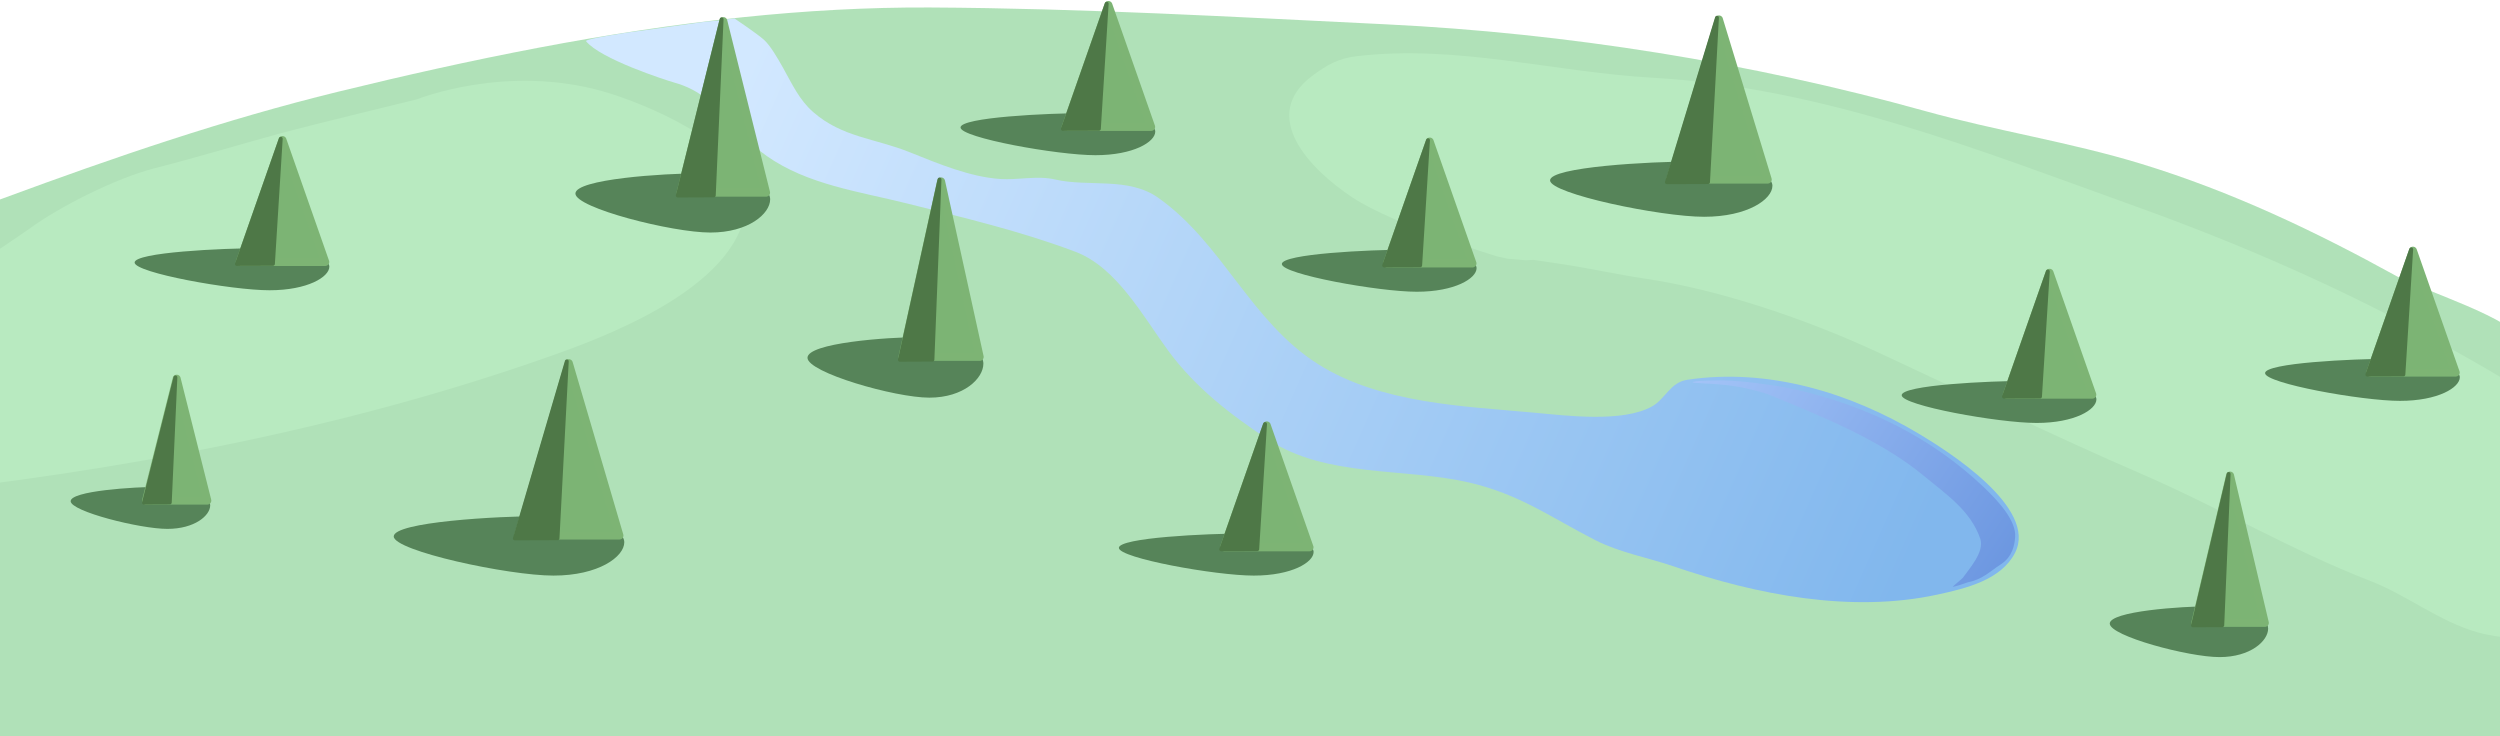 <svg version="1.2" baseProfile="tiny-ps" xmlns="http://www.w3.org/2000/svg" viewBox="0 0 842 248" width="842" height="248">
	<title>Why, footer-svg</title>
	<defs>
		<radialGradient id="grd1" gradientUnits="userSpaceOnUse"  cx="585.1" cy="95.1" r="314.7">
			<stop offset="0" stop-color="#b0e1b8"  />
			<stop offset="1" stop-color="#b0e1b8"  />
		</radialGradient>
		<linearGradient id="grd2" gradientUnits="userSpaceOnUse"  x1="641.7" y1="192.8" x2="252.8" y2="20.2">
			<stop offset="0" stop-color="#81b7ed"  />
			<stop offset="1" stop-color="#d2e8ff"  />
		</linearGradient>
		<linearGradient id="grd3" gradientUnits="userSpaceOnUse"  x1="675.6" y1="195.2" x2="535.8" y2="101.7">
			<stop offset="0" stop-color="#6b96e0"  />
			<stop offset="1" stop-color="#b6d3ff"  />
		</linearGradient>
	</defs>
	<style>
		tspan { white-space:pre }
		.s0 { fill: #b0e1b8 } 
		.s1 { fill: url(#grd1) } 
		.s2 { fill: #b8eac0 } 
		.s3 { fill: #abe3e4 } 
		.s4 { fill: url(#grd2) } 
		.s5 { fill: url(#grd3) } 
		.s6 { fill: #568459 } 
		.s7 { fill: #7cb474;stroke: #7db474;stroke-linejoin:round;stroke-width: 2.7 } 
		.s8 { fill: #4e7847;stroke: #4e7847;stroke-linejoin:round;stroke-width: 1.3 } 
	</style>
	<g id="Layer 1">
		<path id="Layer" class="s0" d="m467.69-657.41c-0.22-0.36-0.43-0.72-0.65-1.08" />
		<path id="Layer" class="s1" d="m936.74 305.83c-15.85-1.84-33.95 11.18-48.47 16.6c-29.34 10.96-62.34 16.21-93.07 21.81c-33.8 6.16-68.21 8.22-102.27 12.52c-91.14 11.52-181.96 23.81-272.04 42.1c-76.48 15.52-154.34 25.95-231.77 35.78c-46.38 5.88-116.51 25.86-161.48 4.06c-15.76-7.64-34.2-20.94-42.21-37.18c-4.21-8.53-6.25-18.5-10.73-27.24c-12.13-23.62-26.68-45.54-35.52-70.86c-11.79-33.78-12.78-71.29-14.67-106.63c-1.38-25.64-1.34-74.86 16.26-96.14c15.17-18.35 39.04-26.01 60.52-33.94c37.31-13.77 74.14-26.41 112.72-35.85c44.09-10.78 90.02-20.27 136.04-25.05c21.06-2.19 42.14-3.39 63.08-3.29c51.85 0.27 102.28 3.18 153.82 5.68c60.55 2.94 122.9 12.91 181.43 29.2c23.98 6.67 48.9 10.48 72.76 17.77c30.36 9.28 58.59 22.68 86.24 37.95c8.12 4.48 39.78 14.31 42.29 21.96" />
		<path id="Layer" class="s2" d="m504.07 86.32c0 0-34.46-10.49-48.53-19.79c-14.79-9.78-31.54-27.67-13.44-41.09c4.81-3.56 8.65-5.77 14.72-6.5c33.83-4.03 66.26 5.33 99.91 7.25c57.17 3.25 109.77 24.37 162.59 43.34c35.48 12.75 69.84 27.75 102.83 46.05c27.12 15.04 53.29 30.23 72.09 55.6c4.58 6.17 15.5 18.03 13.42 26.61c-5.77 23.74-31.07 19.65-49.01 18.05c-8.03-0.71-16.33-0.68-24.19-2.87c-12.77-3.56-23.81-12.54-36.16-17.32c-26.64-10.32-51.01-24.77-77.16-36.08c-29.88-12.92-59.56-27.44-89.09-41.11c-23.41-10.84-52.55-20.84-78.14-24.64c-9.52-1.42-18.68-3.5-28.22-4.92c-3.15-0.47-6.11-0.91-9.21-1.37c-0.24-0.03-2.47 0.14-2.47 0.14c0 0-8.01-0.76-5.72-0.41" />
		<path id="Layer" class="s2" d="m-26.38 110.6c-8.52-5.07 29.61-28.67 36.08-33.43c10.51-7.72 29.73-17.29 42.35-20.5c13.71-3.48 28.55-7.99 42.19-11.7c10.86-2.95 46.22-11.53 46.22-11.53c0 0 29.9-12.06 62.81-2.61c14.25 4.09 46.19 17.47 47.92 33.6c3.11 29.01-42.34 47.15-63.7 54.76c-72.19 25.75-148.15 39.61-224.25 47.75" />
		<path id="Layer" class="s3" d="m97.88 339.54c-0.58-0.85-1.16-1.7-1.74-2.54" />
		<path id="Layer" class="s4" d="m242.03 6.92l5.36-0.7c0 0 7.72 5.21 9.89 7.16c2.17 1.95 4.59 6.13 6.52 9.58c3.04 5.43 5.41 10.71 10.11 14.81c9.77 8.51 20.76 8.79 32.48 13.5c9.45 3.79 20.25 8.33 30.52 9.02c6.01 0.4 12.46-1.23 18.45 0.16c11.29 2.61 24.63-0.96 34.69 6.13c21.76 15.34 31.05 41.66 53.95 56.11c21 13.25 49.03 14.12 72.73 16.3c10.92 1 29.8 3.41 39.68-2.12c4.54-2.54 6.05-8.09 11.91-8.97c27.19-4.06 54.73 4.31 77.94 18.18c9.5 5.68 40.16 24.91 32.41 40.09c-4.67 9.15-16.51 12-26.1 14.08c-29.22 6.34-61.08 0.03-88.93-9.51c-8.67-2.97-18.09-4.61-26.37-8.83c-14.86-7.59-25.39-15.45-42.57-19.42c-21.78-5.03-48.02-1.55-67.52-14.41c-12.58-8.29-24.51-17.45-33.72-29.95c-8.29-11.25-17.27-28.04-31.23-33.32c-18.38-6.95-37.8-11.54-56.9-16.32c-15.91-3.98-33.39-6.29-47.06-15.93c-11.44-8.06-16.36-20.58-31-24.7c-3.43-0.97-25.1-8.03-29.89-13.98c-0.62-0.77 14.54-3 14.54-3c0 0 14.02-1.87 23.37-3.26c2.89-0.43 6.74-0.68 6.74-0.68z" />
		<path id="Layer" class="s0" d="m140.6-7.86c0.39 0.34 0.77 0.68 1.16 1.03" />
		<path id="Layer" class="s0" d="m12.33 191.64c-0.21 0.33-0.42 0.67-0.62 1" />
		<path id="Layer" class="s0" d="m319.38-213.78c-1.03-1.72-2.06-3.44-3.09-5.16" />
		<path id="Layer" class="s5" d="m657.68 197.57c-0.04-0.04 3.25-2.74 3.42-2.99c2.04-2.92 7.37-8.72 5.85-13.14c-3.28-9.54-11.6-15.04-19.16-21.3c-14.5-12.02-34.82-20.13-51.98-27.21c-1.09-0.45-6.79-2.2-12.3-2.96c-6.61-0.92-13.11-0.85-13.38-1.16c-0.62-0.72 9.24-0.66 10.19-0.68c2.17-0.05 9.09 0.58 11.22 0.89c6.54 0.95 8.02 0.93 14.49 2.47c23.47 5.59 44.51 15.95 61.99 32.49c5.06 4.79 11.12 11.44 10.68 16.94c-0.22 2.73-0.91 6.61-4.82 9.15c-4.07 2.65-6.13 5.04-11.12 6.05c-0.22 0.05-4.82 1.75-5.09 1.45z" />
		<g id="Layer">
			<path id="Layer" class="s6" d="m323.5 42.94c0-3.44 29.44-4.84 42.3-4.84c12.86 0 23.29 2.79 23.29 6.23c0 3.44-7.29 7.94-20.15 7.94c-12.86 0-45.43-5.89-45.43-9.33z" />
			<path id="Layer" class="s7" d="m373.31 1.69l14.39 41.05h-28.79l14.4-41.05z" />
			<path id="Layer" class="s8" d="m372.74 1.24l-2.63 42.14l-12.15 0.04l14.78-42.18z" />
		</g>
		<g id="Layer">
			<path id="Layer" class="s6" d="m431.72 88.93c0-3.44 29.44-4.84 42.3-4.84c12.86 0 23.29 2.79 23.29 6.23c0 3.44-7.29 7.94-20.15 7.94c-12.86 0-45.43-5.89-45.43-9.33z" />
			<path id="Layer" class="s7" d="m481.53 47.68l14.4 41.05h-28.79l14.4-41.05z" />
			<path id="Layer" class="s8" d="m480.95 47.23l-2.63 42.14l-12.15 0.04l14.78-42.18z" />
		</g>
		<g id="Layer">
			<path id="Layer" class="s6" d="m522.06 60.75c0-4.52 33.62-6.36 48.3-6.36c14.69 0 26.59 3.67 26.59 8.19c0 4.52-8.33 10.43-23.01 10.43c-14.68 0-51.88-7.74-51.88-12.26z" />
			<path id="Layer" class="s7" d="m578.93 6.55l16.44 53.93h-32.87l16.44-53.93z" />
			<path id="Layer" class="s8" d="m578.28 5.96l-3.01 55.37l-13.87 0.05l16.88-55.42z" />
		</g>
		<g id="Layer">
			<path id="Layer" class="s6" d="m640.48 133.12c0-3.44 29.44-4.84 42.3-4.84c12.86 0 23.29 2.79 23.29 6.23c0 3.44-7.29 7.94-20.15 7.94c-12.86 0-45.43-5.89-45.43-9.33z" />
			<path id="Layer" class="s7" d="m690.29 91.87l14.39 41.05h-28.79l14.4-41.05z" />
			<path id="Layer" class="s8" d="m689.71 91.42l-2.63 42.14l-12.15 0.04l14.78-42.18z" />
		</g>
		<g id="Layer">
			<path id="Layer" class="s6" d="m710.56 210.04c0-4.16 23.95-5.86 34.41-5.86c10.46 0 18.94 3.37 18.94 7.53c0 4.16-5.93 9.6-16.39 9.6c-10.46 0-36.95-7.12-36.95-11.28z" />
			<path id="Layer" class="s7" d="m751.08 160.17l11.71 49.62h-23.42l11.71-49.62z" />
			<path id="Layer" class="s8" d="m750.61 159.63l-2.14 50.95l-9.88 0.04l12.02-50.99z" />
		</g>
		<g id="Layer">
			<path id="Layer" class="s6" d="m762.87 125.68c0-3.44 29.44-4.84 42.3-4.84c12.86 0 23.29 2.79 23.29 6.23c0 3.44-7.29 7.94-20.15 7.94c-12.86 0-45.43-5.89-45.43-9.33z" />
			<path id="Layer" class="s7" d="m812.68 84.43l14.4 41.05h-28.79l14.39-41.05z" />
			<path id="Layer" class="s8" d="m812.1 83.98l-2.63 42.14l-12.15 0.04l14.78-42.18z" />
		</g>
		<g id="Layer">
			<path id="Layer" class="s6" d="m376.83 184.53c0-3.44 29.44-4.84 42.3-4.84c12.86 0 23.29 2.79 23.29 6.23c0 3.44-7.29 7.94-20.15 7.94c-12.86 0-45.43-5.89-45.43-9.33z" />
			<path id="Layer" class="s7" d="m426.64 143.28l14.4 41.05h-28.79l14.4-41.05z" />
			<path id="Layer" class="s8" d="m426.07 142.83l-2.63 42.14l-12.15 0.04l14.78-42.18z" />
		</g>
		<g id="Layer">
			<path id="Layer" class="s6" d="m271.96 120.5c0-4.96 26.59-6.97 38.21-6.97c11.62 0 21.03 4.02 21.03 8.97c0 4.95-6.59 11.43-18.2 11.43c-11.62 0-41.04-8.48-41.04-13.43z" />
			<path id="Layer" class="s7" d="m316.95 61.1l13 59.1h-26l13-59.1z" />
			<path id="Layer" class="s8" d="m316.43 60.45l-2.38 60.68l-10.97 0.05l13.35-60.73z" />
		</g>
		<g id="Layer">
			<path id="Layer" class="s6" d="m132.61 180.67c0-4.87 34.85-6.85 50.08-6.85c15.22 0 27.57 3.95 27.57 8.81c0 4.87-8.63 11.23-23.86 11.23c-15.22 0-53.79-8.33-53.79-13.19z" />
			<path id="Layer" class="s7" d="m191.58 122.33l17.04 58.04h-34.09l17.04-58.04z" />
			<path id="Layer" class="s8" d="m190.9 121.7l-3.12 59.59l-14.38 0.05l17.5-59.64z" />
		</g>
		<g id="Layer">
			<path id="Layer" class="s6" d="m45.33 88.43c0-3.44 29.44-4.84 42.3-4.84c12.86 0 23.29 2.79 23.29 6.23c0 3.44-7.29 7.94-20.15 7.94c-12.86 0-45.43-5.89-45.43-9.33z" />
			<path id="Layer" class="s7" d="m95.14 47.18l14.4 41.05h-28.79l14.4-41.05z" />
			<path id="Layer" class="s8" d="m94.56 46.73l-2.63 42.14l-12.15 0.04l14.78-42.18z" />
		</g>
		<g id="Layer">
			<path id="Layer" class="s6" d="m23.8 168.8c0-3.44 21.1-4.84 30.31-4.84c9.22 0 16.69 2.79 16.69 6.23c0 3.44-5.23 7.94-14.44 7.94c-9.22 0-32.56-5.89-32.56-9.33z" />
			<path id="Layer" class="s7" d="m59.5 127.55l10.32 41.05h-20.63l10.32-41.05z" />
			<path id="Layer" class="s8" d="m59.08 127.1l-1.89 42.14l-8.7 0.04l10.59-42.17z" />
		</g>
		<g id="Layer">
			<path id="Layer" class="s6" d="m193.8 65.19c0-4.85 29.44-6.82 42.3-6.82c12.86 0 23.29 3.93 23.29 8.77c0 4.84-7.29 11.18-20.15 11.18c-12.86 0-45.44-8.29-45.44-13.13z" />
			<path id="Layer" class="s7" d="m243.61 7.11l14.4 57.78h-28.79l14.39-57.78z" />
			<path id="Layer" class="s8" d="m243.04 6.49l-2.63 59.32l-12.15 0.05l14.78-59.37z" />
		</g>
	</g>
</svg>